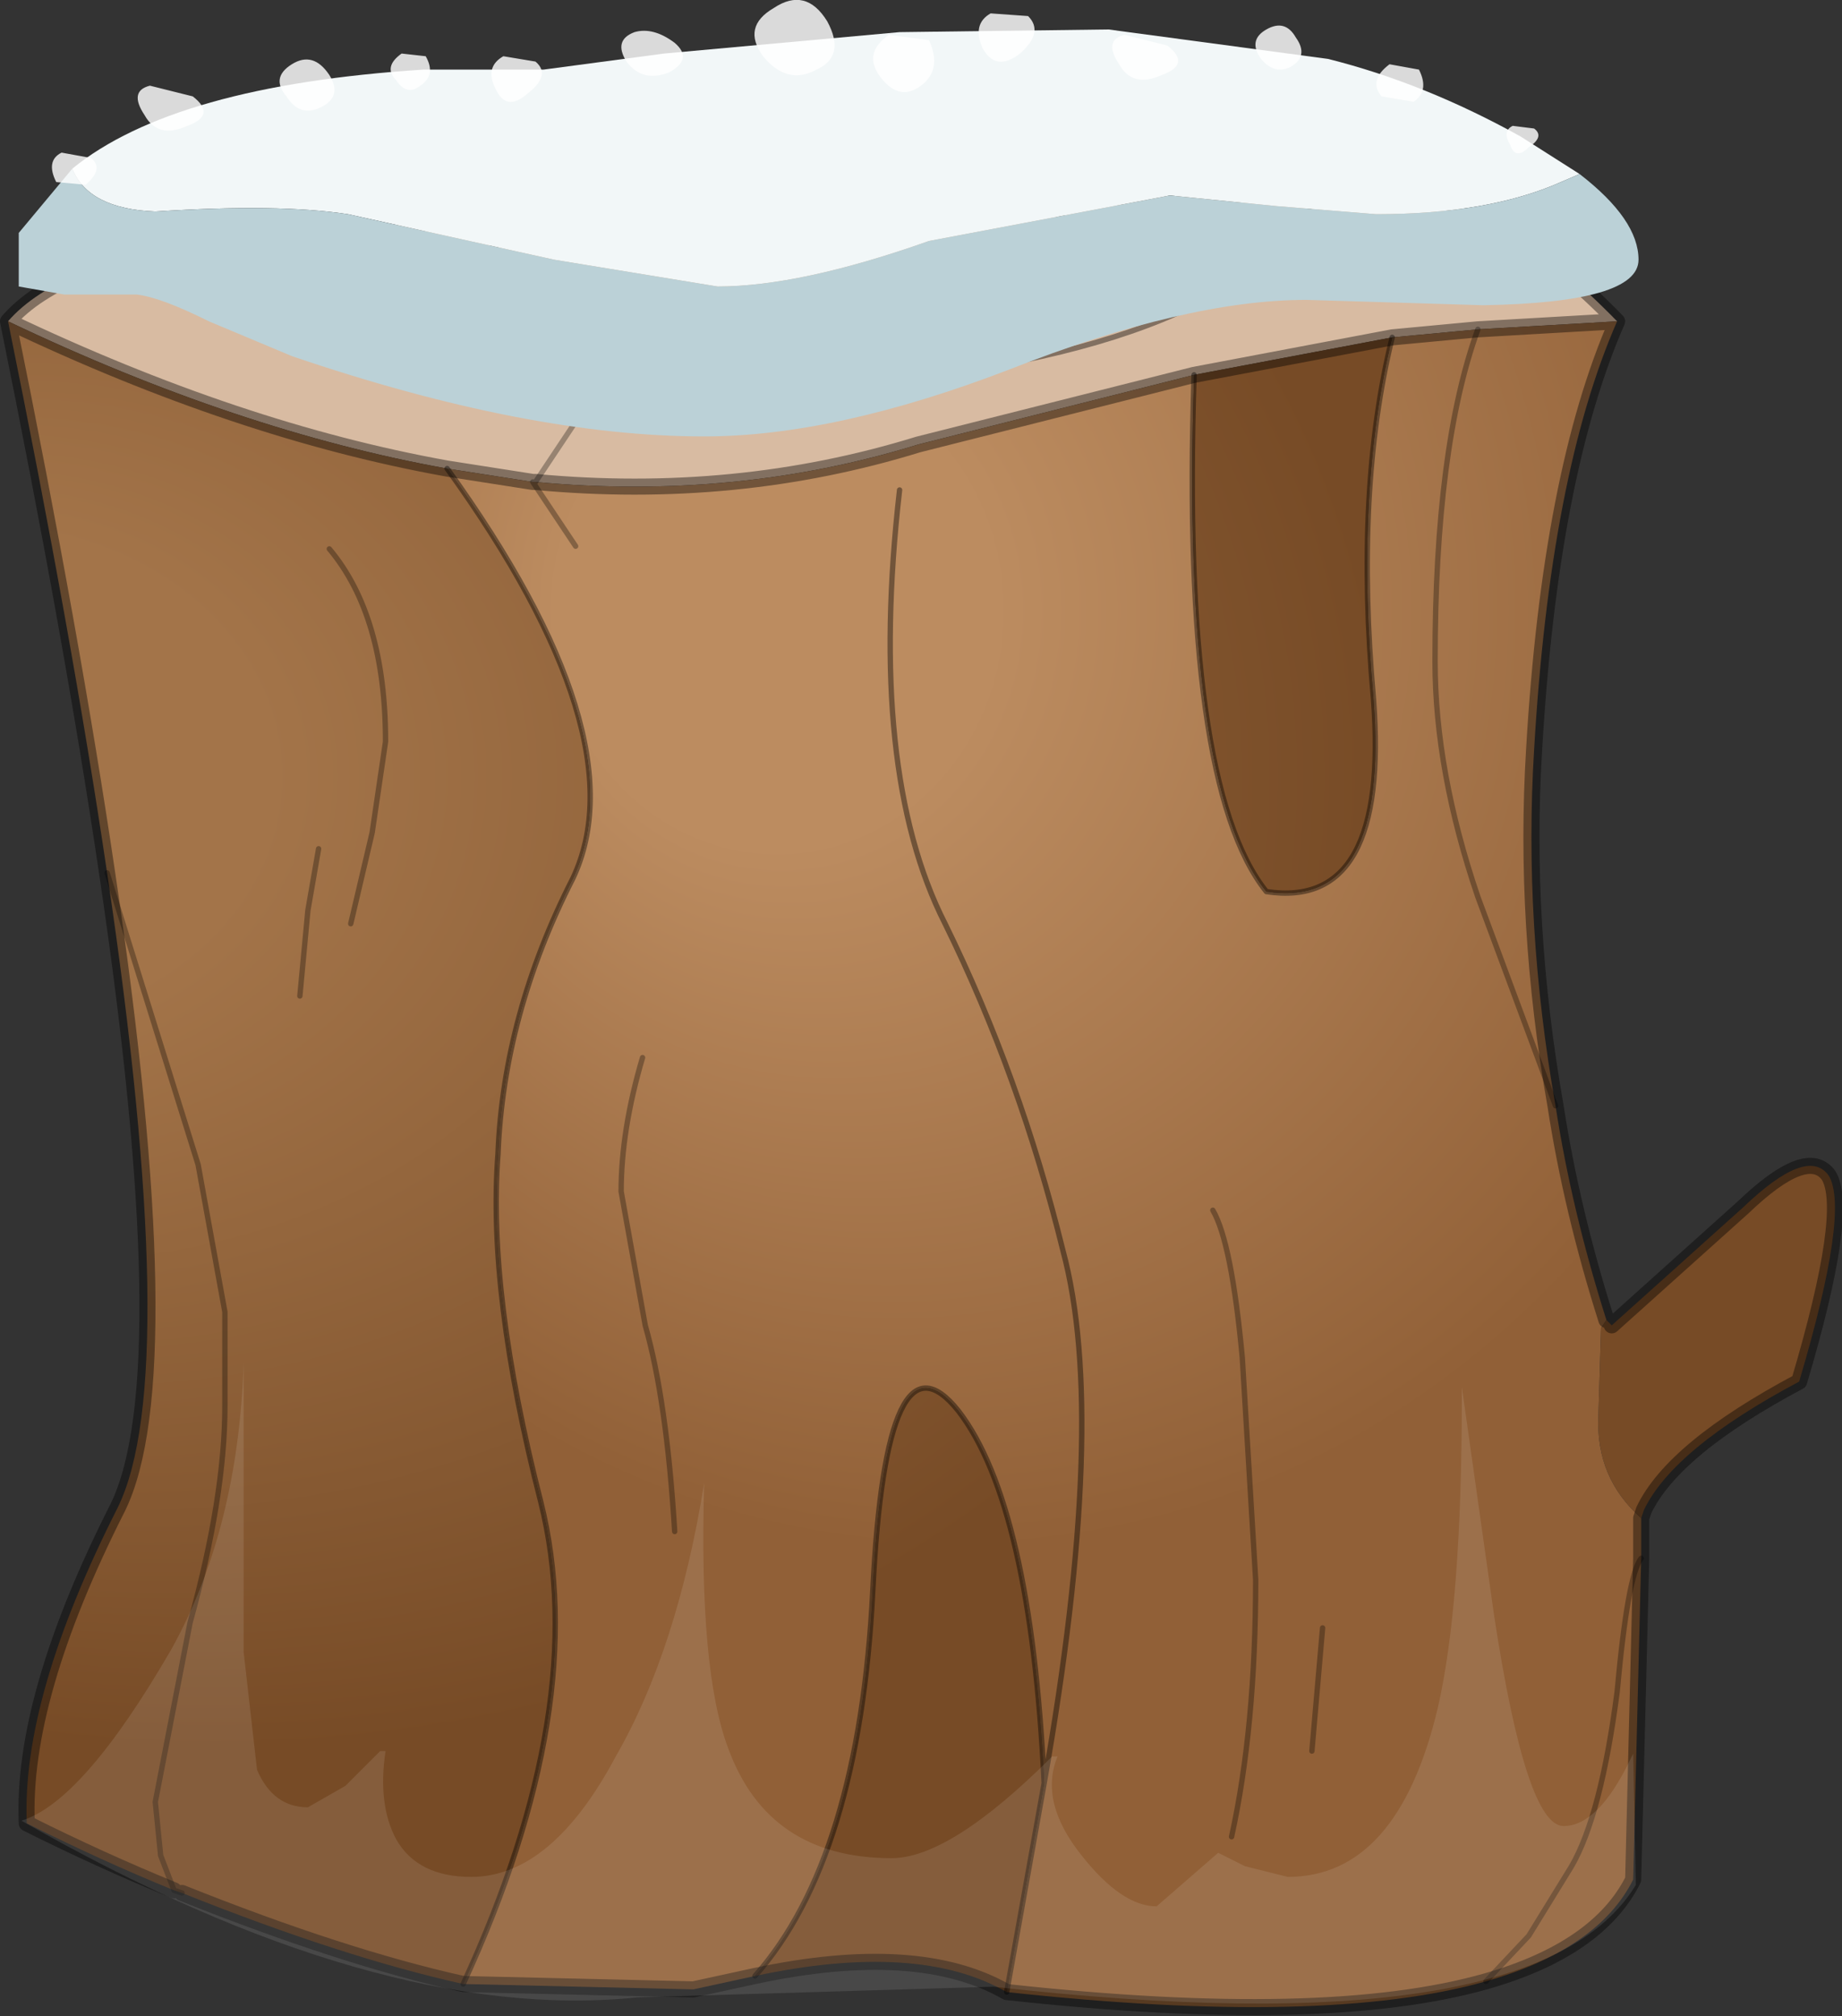 <?xml version="1.0" encoding="UTF-8" standalone="no"?>
<svg xmlns:xlink="http://www.w3.org/1999/xlink" height="37.65px" width="34.4px" xmlns="http://www.w3.org/2000/svg">
  <rect width="100%" height="100%" fill="#333333" stroke="none"/>
  <g transform="matrix(1.0, 0.0, 0.0, 1.0, 16.7, 36.9)">
    <use data-characterId="152" height="37.65" transform="matrix(1.0, 0.0, 0.0, 1.0, -16.7, -36.9)" width="34.4" xlink:href="#decoration196-shape0"/>
  </g>
  <defs>
    <g id="decoration196-shape0" transform="matrix(1.0, 0.0, 0.0, 1.0, 16.7, 36.9)">
      <path d="M13.5 -30.9 L10.9 -30.75 9.3 -30.6 5.6 -29.9 0.45 -28.6 Q-2.95 -27.55 -6.7 -27.9 L-6.75 -27.9 -8.35 -28.15 Q-12.25 -28.85 -16.55 -30.9 -15.6 -32.0 -12.6 -32.5 L-7.7 -32.8 -4.5 -32.85 -0.05 -33.05 3.35 -33.2 7.9 -33.3 9.75 -33.25 Q11.4 -33.05 13.5 -30.9 M-10.55 -31.2 Q-6.75 -29.25 -0.95 -29.7 6.5 -30.35 7.9 -33.3 6.5 -30.35 -0.95 -29.7 -6.75 -29.25 -10.55 -31.2 L-11.5 -30.7 -10.55 -31.2 -12.6 -32.5 -10.55 -31.2 -9.45 -31.75 -10.55 -31.2 M-0.05 -33.05 Q0.15 -32.5 -2.45 -32.3 -5.0 -32.25 -4.5 -32.85 -5.0 -32.25 -2.45 -32.3 0.15 -32.5 -0.05 -33.05 M-6.0 -28.95 L-6.7 -27.9 -6.0 -28.95 M3.35 -33.2 Q2.55 -31.65 -2.5 -31.45 -7.65 -31.4 -7.7 -32.8 -7.65 -31.4 -2.5 -31.45 2.55 -31.65 3.35 -33.2" fill="#d8bba2" fill-rule="evenodd" stroke="none"/>
      <path d="M9.3 -30.6 L10.9 -30.75 13.5 -30.9 Q12.25 -28.05 11.95 -22.9 11.75 -19.65 12.35 -16.25 L10.9 -20.15 Q10.1 -22.5 10.1 -24.55 10.1 -28.55 10.9 -30.75 10.1 -28.55 10.1 -24.55 10.1 -22.5 10.9 -20.15 L12.35 -16.25 Q12.65 -14.3 13.3 -12.25 L13.2 -12.1 13.15 -10.45 Q13.1 -9.3 13.95 -8.55 L13.95 -7.8 13.8 -1.8 Q13.15 -0.5 11.05 0.1 8.05 0.95 2.1 0.3 L2.8 -3.6 Q2.55 -8.8 1.2 -10.55 -0.15 -12.25 -0.4 -7.2 -0.65 -2.2 -2.6 0.0 L-3.75 0.25 -8.05 0.15 Q-5.65 -5.05 -6.6 -8.85 -7.6 -12.75 -7.4 -15.35 -7.3 -17.95 -6.0 -20.5 -4.75 -23.15 -8.35 -28.15 L-6.75 -27.9 -6.7 -27.9 Q-2.95 -27.55 0.45 -28.6 L5.6 -29.9 Q5.35 -22.25 6.95 -20.25 9.25 -19.9 8.95 -23.85 8.6 -27.75 9.3 -30.6 M-5.95 -26.7 L-6.75 -27.9 -5.95 -26.7 M0.1 -27.75 Q-0.5 -22.5 0.95 -19.65 2.35 -16.8 3.15 -13.55 4.0 -10.4 2.8 -3.6 4.0 -10.4 3.15 -13.55 2.35 -16.8 0.95 -19.65 -0.5 -22.5 0.1 -27.75 M6.3 -2.6 Q6.75 -4.65 6.75 -7.4 L6.5 -11.55 Q6.3 -13.7 5.95 -14.3 6.3 -13.7 6.5 -11.55 L6.75 -7.4 Q6.75 -4.65 6.3 -2.6 M7.8 -4.2 L8.0 -6.5 7.8 -4.2 M11.05 0.1 L11.85 -0.75 12.65 -2.05 Q13.2 -3.0 13.5 -5.3 13.7 -7.5 13.95 -7.8 13.7 -7.5 13.5 -5.3 13.2 -3.0 12.65 -2.05 L11.85 -0.75 11.05 0.1 M-4.1 -8.3 Q-4.25 -10.75 -4.65 -12.15 L-5.1 -14.65 Q-5.1 -15.8 -4.7 -17.15 -5.1 -15.8 -5.1 -14.65 L-4.65 -12.15 Q-4.25 -10.75 -4.1 -8.3" fill="url(#decoration196-gradient0)" fill-rule="evenodd" stroke="none"/>
      <path d="M5.6 -29.9 L9.3 -30.6 Q8.6 -27.75 8.95 -23.85 9.25 -19.9 6.95 -20.25 5.35 -22.25 5.6 -29.9 M13.3 -12.25 L13.4 -12.15 15.85 -14.35 Q17.05 -15.5 17.45 -14.95 17.85 -14.3 16.9 -11.1 14.55 -9.85 14.0 -8.7 L13.95 -8.55 Q13.1 -9.3 13.15 -10.45 L13.2 -12.1 13.3 -12.25 M2.1 0.3 Q0.45 -0.65 -2.6 0.0 -0.65 -2.2 -0.4 -7.2 -0.15 -12.25 1.2 -10.55 2.55 -8.8 2.8 -3.6 L2.1 0.3 M-8.05 0.15 Q-10.3 -0.35 -13.3 -1.55 L-13.45 -1.6 Q-14.8 -2.15 -16.2 -2.85 -16.3 -5.2 -14.5 -8.75 -13.3 -11.2 -14.7 -20.6 -15.35 -25.0 -16.55 -30.9 -12.25 -28.85 -8.35 -28.15 -4.75 -23.15 -6.0 -20.5 -7.3 -17.95 -7.4 -15.35 -7.6 -12.75 -6.6 -8.85 -5.65 -5.05 -8.05 0.15 M-10.15 -19.65 L-9.75 -21.35 -9.5 -23.05 Q-9.5 -25.4 -10.55 -26.65 -9.5 -25.4 -9.5 -23.05 L-9.75 -21.35 -10.15 -19.65 M-11.1 -18.3 L-10.95 -19.9 -10.75 -21.05 -10.95 -19.9 -11.1 -18.3 M-13.45 -1.6 L-13.7 -2.25 -13.8 -3.25 -13.15 -6.6 Q-12.5 -8.95 -12.5 -10.65 L-12.5 -12.4 -13.0 -15.15 -14.7 -20.6 -13.0 -15.15 -12.5 -12.4 -12.5 -10.65 Q-12.5 -8.95 -13.15 -6.6 L-13.8 -3.25 -13.7 -2.25 -13.45 -1.6" fill="url(#decoration196-gradient1)" fill-rule="evenodd" stroke="none"/>
      <path d="M9.3 -30.6 L10.9 -30.75 13.5 -30.9 Q11.4 -33.05 9.75 -33.25 L7.9 -33.3 3.35 -33.2 -0.05 -33.05 -4.5 -32.85 -7.7 -32.8 -12.6 -32.5 Q-15.6 -32.0 -16.55 -30.9 -12.25 -28.85 -8.35 -28.15 L-6.75 -27.9 -6.7 -27.9 Q-2.95 -27.55 0.45 -28.6 L5.6 -29.9 9.3 -30.6 M12.35 -16.25 Q11.75 -19.65 11.95 -22.9 12.25 -28.05 13.5 -30.9 M12.35 -16.25 Q12.65 -14.3 13.3 -12.25 M13.4 -12.15 L15.85 -14.35 Q17.05 -15.5 17.45 -14.95 17.85 -14.3 16.9 -11.1 14.55 -9.85 14.0 -8.7 L13.95 -8.55 13.95 -7.8 13.8 -1.8 Q13.15 -0.5 11.05 0.1 8.05 0.95 2.1 0.3 0.45 -0.65 -2.6 0.0 L-3.75 0.25 -8.05 0.15 Q-10.3 -0.35 -13.3 -1.55 M-13.45 -1.6 Q-14.8 -2.15 -16.2 -2.85 -16.3 -5.2 -14.5 -8.75 -13.3 -11.2 -14.7 -20.6 -15.35 -25.0 -16.55 -30.9" fill="none" stroke="#000000" stroke-linecap="round" stroke-linejoin="round" stroke-opacity="0.4" stroke-width="0.3"/>
      <path d="M-10.55 -31.2 L-11.5 -30.7 M-6.75 -27.9 L-5.95 -26.7 M10.9 -30.75 Q10.1 -28.55 10.1 -24.55 10.1 -22.5 10.9 -20.15 L12.35 -16.25 M-13.3 -1.55 L-13.45 -1.6 -13.7 -2.25 -13.8 -3.25 -13.15 -6.6 Q-12.5 -8.95 -12.5 -10.65 L-12.5 -12.4 -13.0 -15.15 -14.7 -20.6 M8.0 -6.5 L7.8 -4.2 M5.95 -14.3 Q6.3 -13.7 6.5 -11.55 L6.75 -7.4 Q6.75 -4.65 6.3 -2.6 M13.95 -7.8 Q13.7 -7.5 13.5 -5.3 13.2 -3.0 12.65 -2.05 L11.85 -0.75 11.05 0.1 M-10.55 -31.2 L-9.45 -31.75 M-6.7 -27.9 L-6.0 -28.95 M-10.55 -26.65 Q-9.5 -25.4 -9.5 -23.05 L-9.75 -21.35 -10.15 -19.65 M-4.7 -17.15 Q-5.1 -15.8 -5.1 -14.65 L-4.65 -12.15 Q-4.25 -10.75 -4.1 -8.3 M-10.75 -21.05 L-10.95 -19.9 -11.1 -18.3" fill="none" stroke="#000000" stroke-linecap="round" stroke-linejoin="round" stroke-opacity="0.302" stroke-width="0.1"/>
      <path d="M7.9 -33.3 Q6.5 -30.35 -0.95 -29.7 -6.75 -29.25 -10.55 -31.2 L-12.6 -32.5 M9.3 -30.6 Q8.6 -27.75 8.95 -23.85 9.25 -19.9 6.95 -20.25 5.35 -22.25 5.6 -29.9 M2.8 -3.6 Q4.0 -10.4 3.15 -13.55 2.35 -16.8 0.95 -19.65 -0.5 -22.5 0.1 -27.75 M-2.6 0.0 Q-0.65 -2.2 -0.4 -7.2 -0.15 -12.25 1.2 -10.55 2.55 -8.8 2.8 -3.6 L2.1 0.3 M-4.5 -32.85 Q-5.0 -32.25 -2.45 -32.3 0.15 -32.5 -0.05 -33.05 M-7.7 -32.8 Q-7.65 -31.4 -2.5 -31.45 2.55 -31.65 3.35 -33.2 M-8.35 -28.15 Q-4.75 -23.15 -6.0 -20.5 -7.3 -17.95 -7.4 -15.35 -7.6 -12.75 -6.6 -8.85 -5.65 -5.05 -8.05 0.15" fill="none" stroke="#000000" stroke-linecap="round" stroke-linejoin="round" stroke-opacity="0.4" stroke-width="0.1"/>
      <path d="M-15.35 -33.75 Q-13.45 -35.3 -8.8 -35.6 L-6.55 -35.6 -4.3 -35.9 0.1 -36.3 4.0 -36.35 8.1 -35.8 Q9.9 -35.35 11.7 -34.35 L12.8 -33.65 12.45 -33.5 Q11.1 -32.9 9.0 -32.9 L7.15 -33.05 5.15 -33.25 0.65 -32.4 Q-1.75 -31.55 -3.3 -31.55 L-6.35 -32.05 -10.2 -32.9 Q-11.5 -33.1 -13.8 -32.95 -15.05 -33.0 -15.35 -33.75" fill="#f2f7f8" fill-rule="evenodd" stroke="none"/>
      <path d="M12.8 -33.65 Q13.9 -32.8 13.9 -32.05 13.9 -31.25 11.0 -31.2 L7.7 -31.3 Q5.45 -31.3 2.15 -30.0 -1.1 -28.75 -3.55 -28.75 -6.85 -28.75 -11.25 -30.25 L-12.8 -30.9 Q-13.7 -31.35 -14.15 -31.4 L-15.5 -31.4 -16.35 -31.55 -16.35 -32.55 -15.35 -33.75 Q-15.05 -33.0 -13.8 -32.95 -11.5 -33.1 -10.2 -32.9 L-6.35 -32.05 -3.3 -31.55 Q-1.75 -31.55 0.65 -32.4 L5.15 -33.25 7.15 -33.05 9.0 -32.9 Q11.1 -32.9 12.45 -33.5 L12.8 -33.65" fill="#bbd1d7" fill-rule="evenodd" stroke="none"/>
      <path d="M7.35 -1.85 Q9.4 -1.85 10.15 -5.0 10.6 -6.95 10.6 -10.8 L10.6 -11.0 11.2 -6.75 Q11.8 -2.8 12.5 -2.8 13.15 -2.8 13.75 -4.05 L13.8 -4.15 13.85 -1.7 Q12.0 1.35 1.85 0.2 L-4.8 0.4 Q-9.65 0.9 -16.3 -2.9 -15.15 -3.25 -13.5 -6.1 -12.25 -8.35 -12.15 -11.45 L-12.15 -6.05 -11.9 -3.85 Q-11.6 -3.15 -10.95 -3.15 L-10.25 -3.55 -9.6 -4.2 -9.5 -4.2 Q-9.65 -3.2 -9.3 -2.55 -8.9 -1.85 -7.9 -1.85 -6.4 -1.85 -5.2 -4.1 -4.05 -6.1 -3.55 -9.2 -3.65 -5.7 -3.1 -4.25 -2.35 -2.2 -0.05 -2.2 1.05 -2.2 2.95 -4.1 L3.05 -4.1 Q2.7 -3.25 3.5 -2.25 4.25 -1.3 4.9 -1.3 L6.05 -2.3 6.55 -2.05 7.35 -1.85" fill="#ffffff" fill-opacity="0.102" fill-rule="evenodd" stroke="none"/>
      <path d="M9.1 -35.1 Q8.85 -35.4 9.25 -35.7 L9.8 -35.6 Q10.0 -35.2 9.7 -35.0 L9.1 -35.1 M6.85 -35.8 Q6.6 -36.15 6.95 -36.35 7.3 -36.55 7.5 -36.2 7.75 -35.85 7.4 -35.65 7.1 -35.5 6.85 -35.8 M0.5 -35.3 Q0.1 -35.0 -0.25 -35.45 -0.6 -35.9 -0.1 -36.25 L0.65 -36.15 Q0.9 -35.6 0.5 -35.3 M2.35 -35.9 Q1.9 -35.55 1.65 -36.0 1.45 -36.45 1.8 -36.65 L2.5 -36.6 Q2.8 -36.3 2.35 -35.9 M4.3 -36.25 L5.1 -36.05 Q5.55 -35.7 5.0 -35.5 4.45 -35.25 4.2 -35.7 3.9 -36.15 4.3 -36.25 M11.5 -34.2 Q11.35 -34.45 11.55 -34.55 L11.95 -34.5 Q12.15 -34.35 11.85 -34.15 11.6 -33.9 11.5 -34.2 M-10.7 -34.9 Q-11.1 -34.7 -11.35 -35.1 -11.65 -35.45 -11.25 -35.7 -10.85 -35.95 -10.55 -35.5 -10.3 -35.1 -10.7 -34.9 M-14.0 -34.75 Q-14.3 -35.2 -13.9 -35.3 L-13.1 -35.1 Q-12.65 -34.75 -13.2 -34.55 -13.75 -34.3 -14.0 -34.75 M-15.1 -33.45 L-15.65 -33.5 Q-15.85 -33.9 -15.55 -34.05 L-15.0 -33.95 Q-14.75 -33.75 -15.1 -33.45 M-2.45 -35.85 Q-2.85 -36.4 -2.25 -36.75 -1.65 -37.15 -1.25 -36.5 -0.9 -35.85 -1.45 -35.6 -2.0 -35.3 -2.45 -35.85 M-5.0 -35.75 Q-5.25 -36.15 -4.85 -36.3 -4.5 -36.4 -4.1 -36.1 -3.75 -35.8 -4.2 -35.55 -4.7 -35.35 -5.0 -35.75 M-8.85 -35.3 Q-9.1 -35.1 -9.3 -35.4 -9.55 -35.65 -9.2 -35.9 L-8.75 -35.85 Q-8.55 -35.5 -8.85 -35.3 M-6.85 -35.15 Q-7.25 -34.8 -7.45 -35.25 -7.65 -35.65 -7.3 -35.85 L-6.7 -35.75 Q-6.4 -35.5 -6.85 -35.15" fill="#ffffff" fill-opacity="0.82" fill-rule="evenodd" stroke="none"/>
    </g>
    <radialGradient cx="0" cy="0" fx="-227.2" fy="0" gradientTransform="matrix(0.026, 0.0, 0.0, 0.028, 2.55, -25.5)" gradientUnits="userSpaceOnUse" id="decoration196-gradient0" r="819.2" spreadMethod="pad">
      <stop offset="0.192" stop-color="#bc8c60"/>
      <stop offset="0.765" stop-color="#916037"/>
    </radialGradient>
    <radialGradient cx="0" cy="0" fx="-227.2" fy="0" gradientTransform="matrix(0.035, 0.0, 0.0, 0.029, -10.75, -22.4)" gradientUnits="userSpaceOnUse" id="decoration196-gradient1" r="819.2" spreadMethod="pad">
      <stop offset="0.192" stop-color="#a37449"/>
      <stop offset="0.765" stop-color="#774b26"/>
    </radialGradient>
  </defs>
</svg>
